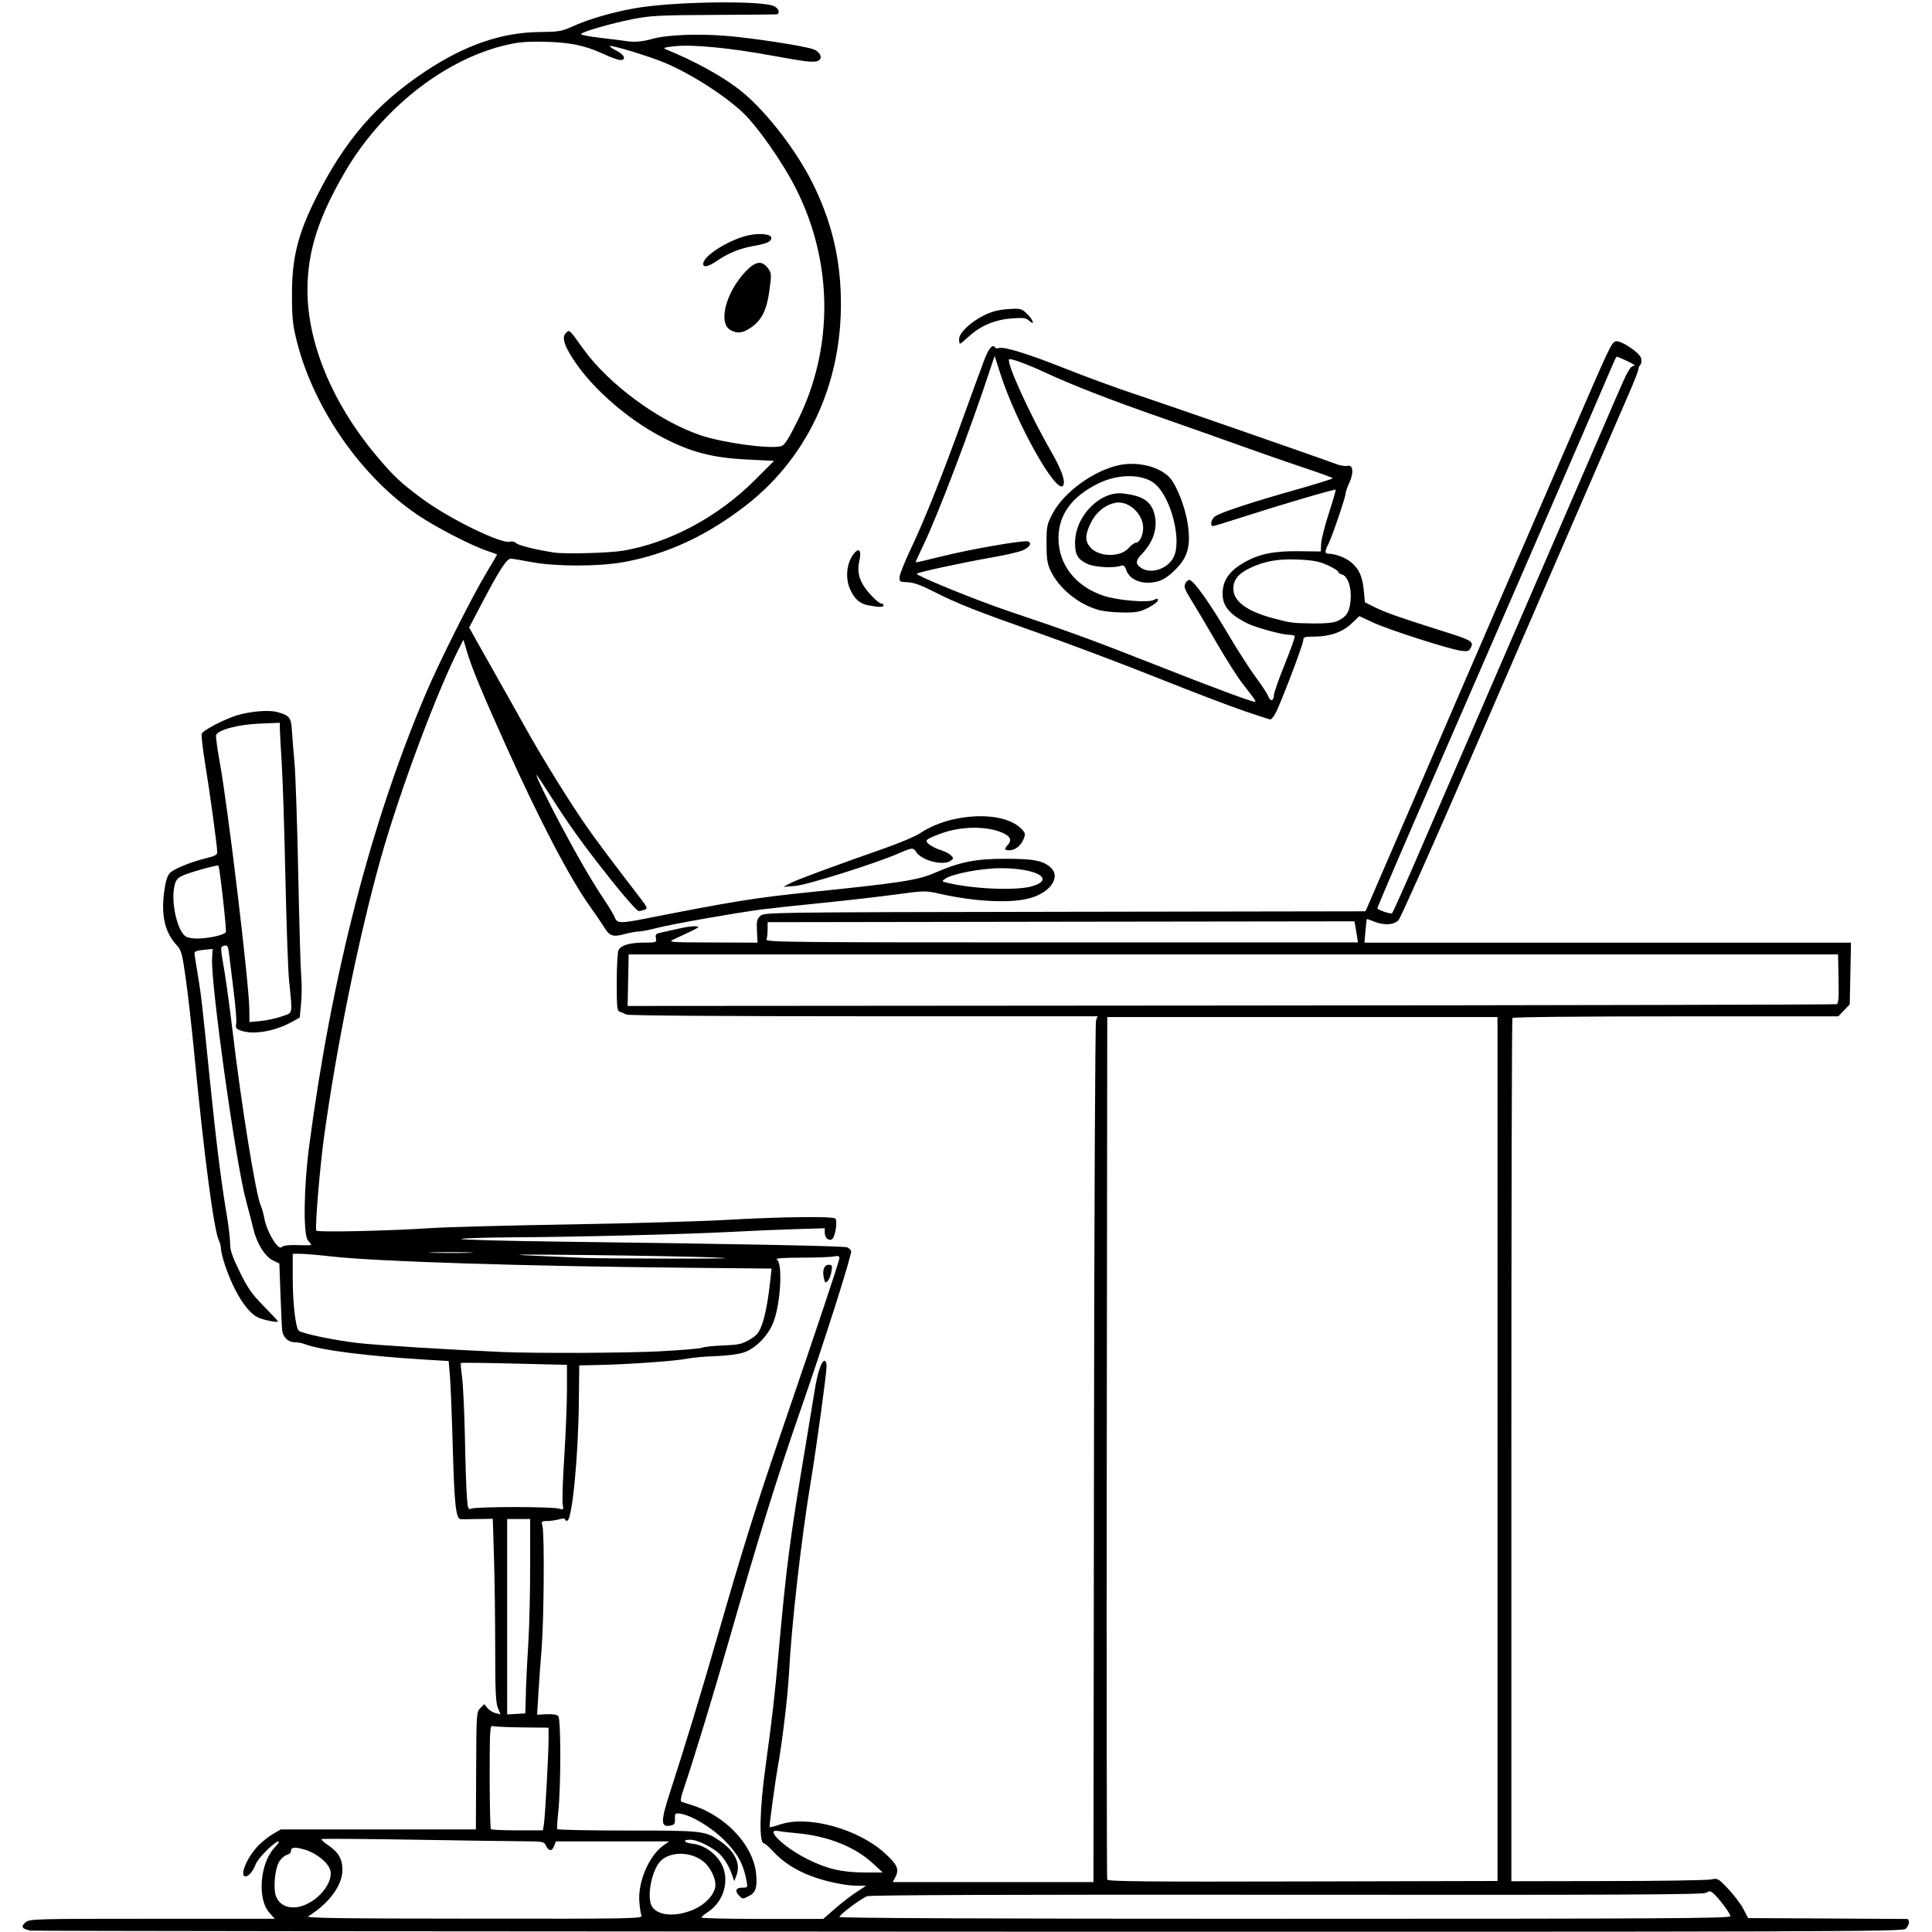 <svg xmlns="http://www.w3.org/2000/svg" version="1.0" viewBox="0 0 375 375">
  <defs>
    <clipPath id="a">
      <path d="M4.02 0h366.75v375h-366.75Zm0 0"/>
    </clipPath>
  </defs>
  <g clip-path="url(#a)">
    <path d="M5.723 374.676c-1.449-.258-1.707-.781-.766-1.555.816-.664 1.668-.688 24.602-.688h23.762l-1.086-1.238c-2.355-2.684-1.746-9.684 1.094-12.617.617-.641.949-1.164.738-1.164-.723 0-3.941 3.191-4.406 4.371-.574 1.453-1.379 2.422-2.008 2.422-1.188 0 .137-3.387 2.223-5.699.738-.816 2.082-1.922 2.98-2.457l1.641-.961h37.871l.051-11.391c.043-11.16.062-11.406.816-12.16l.773-.762.605.758c.336.418 1.047.859 1.578.984l.965.227-.52-1.238c-.41-.988-.52-3.332-.52-11.391 0-5.578-.105-13.559-.234-17.73l-.234-7.59-2.891.047c-1.594.035-3.078.035-3.301.035-.961-.055-1.258-2.641-1.566-13.609-.172-6.195-.422-12.578-.559-14.18l-.246-2.914-3.969-.238c-11.938-.719-20.824-1.848-23.988-3.055-.512-.195-1.406-.355-1.98-.355-1.176 0-2.188-.949-2.367-2.215-.062-.457-.215-3.578-.336-6.949l-.227-6.125-1.207-.574c-1.566-.746-3.16-3.281-3.82-6.07-.285-1.211-.938-3.727-1.445-5.59-1.98-7.25-6.883-42.262-6.582-47.031l.109-1.789-1.785.18c-1.297.133-1.777.328-1.746.719.035.297.301 2.066.621 3.934.648 3.836.848 5.531 2.367 20.559 1.215 11.961 2.188 19.77 3.234 25.965.387 2.285.703 4.91.703 5.84 0 1.309.418 2.539 1.871 5.5 1.551 3.16 2.348 4.301 4.648 6.633 1.523 1.547 2.77 2.887 2.77 2.98 0 .293-3.004-.324-3.965-.816-2.129-1.09-4.57-4.961-6.266-9.961-.465-1.359-.844-2.859-.844-3.328 0-.473-.164-1.168-.367-1.543-.961-1.793-2.844-15.988-4.805-36.273-.492-5.113-1.238-11.711-1.656-14.66-.684-4.832-.855-5.473-1.746-6.438-2.285-2.469-3.055-5.715-2.453-10.316.266-2.016.605-3.152 1.098-3.688.758-.828 4.242-2.234 7.34-2.965 1.324-.316 1.875-.617 1.875-1.031 0-1.168-1.445-11.777-2.328-17.086-.492-2.984-.797-5.668-.68-5.977.254-.672 4.484-2.871 6.891-3.586 2.625-.777 6.133-1.062 7.754-.621 2.34.629 2.707 1.074 2.844 3.457.066 1.168.297 4.031.508 6.359.211 2.324.539 12.062.73 21.629.195 9.57.453 18.551.582 19.953.125 1.406.113 3.758-.039 5.23l-.25 2.68-1.695.926c-3.23 1.758-7.301 2.438-9.66 1.617-.996-.348-1.133-.535-.977-1.344.102-.512-.113-3.27-.473-6.121-.355-2.848-.758-6.09-.883-7.199-.207-1.77-.32-1.996-.93-1.836-.84.219-.84 0 .039 5.211.379 2.32 1.109 7.711 1.617 11.98 1.648 13.84 4.422 31.02 5.355 33.145.258.59.574 1.707.707 2.477.273 1.629 1.328 3.945 2.34 5.164.547.652.816.754 1.191.445.289-.246 1.512-.363 3.035-.301 1.402.055 2.547.035 2.547-.059 0-.09-.281-.477-.625-.855-.934-1.039-.816-10.328.238-18.312 4.391-33.258 11.965-62.656 22.602-87.738 2.641-6.227 9-18.898 11.844-23.609 1.113-1.848 2.031-3.402 2.031-3.457 0-.055-.844-.371-1.875-.707-3.016-.988-9.879-4.523-13.5-6.961C70.227 92.652 60.969 79.406 57.66 66.422c-.832-3.254-.977-4.551-.988-8.988-.035-7.301 1.105-11.895 4.668-19.035 5.551-11.133 11.703-18.238 21.27-24.582 7.652-5.074 14.793-7.531 22.078-7.598 3.648-.031 4.328-.137 6.254-1.008 3.223-1.461 7.594-2.754 12.082-3.574 7.359-1.352 25.09-1.609 27.32-.398.867.469 1.09 1.449.359 1.543-.246.035-5.754.082-12.238.109-10.367.051-12.25.148-15.59.805-4.156.816-9.816 2.445-10.102 2.91-.098.16 1.621.496 3.82.746 2.207.25 4.309.516 4.68.586 1.562.297 3.383.172 5.223-.359 2.867-.836 9.094-1.082 14.828-.586 5.164.445 14.496 1.891 16.504 2.551 1.262.414 1.914 1.664 1.133 2.16-.801.508-2.105.375-9.164-.918-8.129-1.492-15.391-2.191-18.836-1.812-2.184.242-2.387.324-1.605.645 5.504 2.262 10.41 4.941 13.953 7.625 4.801 3.641 10.965 11.441 14.32 18.113 3.461 6.902 5.227 13.617 5.543 21.184.715 16.797-5.906 31.82-18.277 41.477-7.625 5.949-15.504 9.602-23.938 11.102-4.859.863-13.117.859-17.688 0-1.863-.352-3.707-.66-4.09-.684-.805-.051-2.172 2.055-5.781 8.914l-2.332 4.445 1.035 1.879c.574 1.035 2.41 4.297 4.082 7.246 1.676 2.949 4.297 7.617 5.824 10.367 3.152 5.684 8.672 14.578 11.938 19.25 1.93 2.762 4.402 6.059 10.332 13.781 1.352 1.758 1.453 2.023.895 2.246-.355.137-.891.266-1.195.277-.312 0-2.77-2.766-5.539-6.27-5.395-6.812-7.938-10.352-11.73-16.32-1.34-2.113-2.492-3.844-2.559-3.844-.246 0 2.117 4.895 4.715 9.766 3.336 6.262 6.129 11.066 8.406 14.453.953 1.422 1.891 2.988 2.078 3.484.422 1.121 1.098 1.145 5.898.199 17.43-3.43 21.332-4.055 32.332-5.18 16.969-1.734 20.598-2.293 23.703-3.641 5.051-2.195 7.996-2.793 13.816-2.801 5.488 0 7.355.348 8.844 1.703 1.953 1.781.082 4.691-3.777 5.871-3.73 1.137-10.836.805-18.109-.852-2.363-.535-2.809-.523-8.039.191-3.047.418-9.559 1.168-14.469 1.66-4.914.492-10.219 1.066-11.793 1.273-5.117.676-17.438 2.852-20.164 3.566-1.465.383-3.07.699-3.574.699-.504 0-1.781.238-2.848.52-2.281.609-2.844.398-4.008-1.504-.453-.738-1.578-2.387-2.496-3.664-4-5.551-9.922-16.867-16.602-31.727-4.609-10.242-6.582-15.023-7.492-18.16l-.613-2.102-.684 1.344c-4.492 8.754-11.77 28.258-15.434 41.348-4.215 15.055-8.535 36.309-10.953 53.906-.816 5.938-1.777 17.59-1.492 18.102.203.359 13.844.062 22.227-.484 3.047-.203 15.184-.527 26.977-.719 11.789-.199 25.617-.598 30.727-.895 9.891-.57 20.102-.707 20.77-.27.543.352.047 3.625-.609 4.035-.664.406-1.402-.273-1.402-1.293v-.828l-5.809.172c-3.191.094-8.777.332-12.414.531-8.395.453-30.676 1.008-42.516 1.055-5.012.035-9.43.164-9.816.312-.387.148 8.215.387 19.113.523 34.859.445 55.172.844 55.789 1.102.328.137.68.461.773.715.215.551-5.156 17.461-9.66 30.41-4.727 13.582-8.074 24.363-14.223 45.766-3 10.445-6.742 22.719-8.543 28-.645 1.879-.773 2.645-.461 2.742 3.32 1.031 4.406 1.477 6.191 2.551 4.594 2.754 7.812 7.172 8.242 11.312.273 2.66-.043 3.727-1.305 4.375-1.293.668-1.266.668-1.953 0-.918-.922-.691-1.582.551-1.582 1.086 0 1.105-.035.863-1.312-.613-3.293-1.695-5.27-4.309-7.895-2.582-2.586-6.551-4.941-8.742-5.18-.793-.086-.887.035-.844 1.035.039.949-.102 1.156-.895 1.305-1.906.363-1.91-.789-.035-6.566 2.809-8.617 6.035-19.23 9.41-30.953 4.617-16.055 7.316-24.668 12.012-38.395 7.406-21.66 11.43-33.715 11.43-34.246 0-.398-.27-.477-1.117-.305-.613.125-3.469.227-6.34.23-3.309 0-5.039.125-4.711.332 1.277.809.699 9.352-.859 12.711-1.148 2.469-3.41 4.652-5.562 5.367-1.027.34-3.301.633-5.434.703-2.02.062-4.516.289-5.551.5-2.176.445-11.355 1.102-17.023 1.219l-3.898.078-.086 7.332c-.117 10.504-1.289 22.484-2.223 22.797-.242.082-.434 0-.434-.219 0-.234-.398-.246-1.156-.035-.641.184-1.688.332-2.332.332-1.102 0-1.156.059-.914.984.406 1.547.293 17.965-.16 23.688-.227 2.855-.52 6.926-.645 9.059l-.238 3.871 1.828-.098c1.117-.059 2.016.082 2.281.348.531.535.527 13.82 0 18.645-.188 1.672-.27 3.16-.191 3.309.086.145 6.211.27 13.617.273 14.684 0 15.129.055 17.996 2.051 2.906 2.02 4.035 4.422 3.152 6.703l-.414 1.074-.449-1.297c-.648-1.875-1.801-3.609-2.965-4.473-1.734-1.285-3.957-2.277-5.09-2.277-1.68 0-1.281.602.531.805 2.047.23 4.23 1.723 5.371 3.672 1.832 3.121.688 7.477-2.5 9.543-.691.449-1.266.941-1.27 1.086 0 .148 5.316.27 11.824.27h11.824l2.199-1.93c1.207-1.062 3.078-2.512 4.156-3.219l1.953-1.289h-1.699c-2.297 0-6.406-.879-9.16-1.957-2.961-1.16-5.348-2.723-7.145-4.676-.809-.875-1.609-1.59-1.793-1.59-1.031 0-.883-6.586.344-15.375 1.176-8.418 1.727-13.281 2.508-21.992 1.461-16.32 2.168-21.758 5.121-39.332.691-4.129 1.504-9.078 1.812-10.996.582-3.676 1.344-5.984 1.973-5.984.207 0 .375.473.375 1.051 0 1.414-1.957 15.723-3.031 22.188-1.879 11.27-3.773 27.949-4.285 37.723-.23 4.289-1.316 13.312-2.164 17.938-.43 2.348-1.582 10.723-1.59 11.594 0 .121.922-.098 2.051-.484 5.395-1.844 15.156.84 20.344 5.586 2.395 2.188 2.809 3.102 2.062 4.543l-.543 1.051h38.961l.098-83.223c.051-45.773.23-83.586.398-84.027l.305-.805H167.625c-27.215 0-45.672-.133-46.043-.332-.344-.184-.902-.418-1.246-.527-.562-.172-.625-.77-.625-5.766 0-3.07.156-5.871.348-6.234.5-.938 2.262-1.441 5.016-1.441 2.34 0 2.395-.039 2.234-.859-.141-.738 0-.891 1.031-1.094.656-.133 2.254-.488 3.543-.789 1.293-.301 2.734-.488 3.199-.422.875.125.941.086-4.297 2.535-1.195.555-.875.582 7.504.605l8.754.035-.117-2.242c-.102-1.938 0-2.34.664-2.953.77-.691 1.613-.703 59.105-.797l58.324-.094.449-.977c.25-.543 4.469-10.316 9.383-21.723 4.91-11.406 12.062-27.98 15.898-36.828 3.836-8.848 10.094-23.301 13.906-32.117 7.812-18.062 8.09-18.66 8.906-18.973.895-.34 4.691 2.145 4.973 3.258.125.504.059 1.086-.148 1.293-.211.211-.379.59-.379.855 0 .262-.781 2.285-1.734 4.484-.961 2.207-5.441 12.539-9.965 22.965-4.523 10.422-14.047 32.387-21.168 48.809-7.121 16.422-13.281 30.215-13.684 30.66-.883.965-2.848 1.074-4.789.266-.707-.301-1.324-.504-1.367-.449-.039.051-.164 1.098-.27 2.328l-.191 2.234h94.434l-.117 5.988-.121 5.992-1.109 1.16-1.113 1.164h-31.531c-18.238 0-31.609.133-31.727.32-.105.176-.199 37.949-.199 83.938v83.617l18.672-.035c10.27 0 19.293-.156 20.051-.312 1.344-.27 1.426-.223 3.395 1.859 1.109 1.18 2.426 2.926 2.926 3.891l.914 1.75 15.164.078c8.344.047 15.367.086 15.613.09.672 0 .539 1.246-.207 1.918-.605.551-13.711.59-181.949.547-99.715-.039-181.699-.117-182.191-.211Zm118.785-2.867c-.145-.344-.34-1.594-.418-2.773-.277-3.805 1.906-8.863 4.664-10.824l1.117-.797h-21.98l-.348.922c-.402 1.059-1.078 1-1.594-.137-.328-.734-.598-.785-4.289-.809-2.16 0-11.812-.156-21.441-.309-9.629-.156-17.633-.211-17.785-.125-.156.086.379.602 1.188 1.145 2.07 1.391 2.84 2.707 2.84 4.871 0 2.961-2.582 6.461-6.641 8.992-.531.332 6.598.434 32.137.445 31.125.039 32.809 0 32.551-.602Zm211.355.121c0-.535-2.312-3.613-3.367-4.48-.512-.422-.754-.434-1.348-.062-.578.363-16.801.438-81.344.379-53.688-.047-80.918.051-81.512.289-1.254.508-5.359 3.586-5.359 4.02 0 .238 28.941.359 86.465.359 74.172 0 86.465-.074 86.465-.504Zm-201.227-1.289c2.109-.906 3.816-2.645 4.168-4.242.328-1.484-.832-3.984-2.395-5.18-2.418-1.844-6.234-1.871-8.129-.055-1.738 1.664-2.797 6.887-1.781 8.785 1.02 1.91 4.594 2.219 8.137.691Zm-75.141-1.035c2.895-1.344 5.094-4.422 4.641-6.488-.328-1.496-2.676-3.43-4.98-4.105-2.016-.586-2.699-.496-2.699.352 0 .262-.363.57-.805.68s-1.109.711-1.473 1.332c-.859 1.453-1.188 5.297-.578 6.77.855 2.07 3.285 2.676 5.895 1.461Zm231.168-88.352V197.406h-75.746l-.094 83.488c-.047 45.926 0 83.691.082 83.941.133.355 7.914.434 37.965.355l37.793-.09Zm-121.254 80.422c-3.43-3.203-8.742-5.316-14.695-5.848-1.473-.129-3.121-.324-3.66-.426-2.734-.527 1.082 3.164 5.625 5.43 3.867 1.934 6.727 2.602 11.254 2.617h3.395l-1.918-1.789Zm-63.844-7.566c.242-1.48.914-13.637.914-16.555v-2.215l-5.16-.051c-2.84-.035-5.414-.148-5.715-.266-.496-.188-.559.879-.559 9.781 0 5.492.109 10.098.238 10.227.129.133 2.457.238 5.164.238H105.375Zm-3.5-25.656c.07-2.262.289-6.605.484-9.648.195-3.047.355-9.684.355-14.75v-9.215h-4.465v37.934l1.758-.105 1.762-.105.125-4.109Zm-2.195-35.938c4.125 0 7.969.129 8.535.289.992.277 1.02.25.816-.773-.117-.582 0-4.734.301-9.227.281-4.492.52-10.355.523-13.027v-4.863l-10.227-.246c-5.625-.141-10.285-.191-10.359-.121-.074.074.035 1.332.23 2.789.199 1.461.445 6.676.547 11.594.094 4.914.266 10.109.379 11.543.188 2.488.234 2.594.973 2.328.422-.156 4.148-.285 8.273-.285Zm28.227-30.234c4.125-.211 7.824-.523 8.215-.695.395-.176 2.246-.371 4.109-.441 2.938-.109 3.625-.262 5.074-1.117 1.383-.812 1.805-1.32 2.367-2.844.676-1.809 1.23-4.77 1.676-8.91l.223-2.047-16.191-.156c-32.062-.312-60.402-1.207-69.074-2.184-2.555-.285-5.324-.523-6.16-.527h-1.52v4.633c0 5.031.562 9.828 1.203 10.312.762.578 7.066 1.875 11.594 2.387 3.746.422 17.816 1.293 27.934 1.73 6.414.277 23.914.199 30.551-.133Zm10.004-18.234c-3.539-.137-14.473-.34-24.297-.449-13.055-.141-15.848-.109-10.363.117 4.129.172 8.629.371 10.004.441 1.379.07 8.934.133 16.797.137 11.258 0 12.926-.051 7.859-.246Zm-47.074-.965c-1.914-.062-5.051-.062-6.969 0-1.914.066-.344.117 3.484.117 3.832 0 5.398-.051 3.484-.117Zm-36.355-45.797c2.25-.781 2.117-.121 1.43-7.031-.195-1.969-.516-11.055-.711-20.203-.195-9.145-.523-19.105-.719-22.137-.195-3.031-.355-5.984-.355-6.566v-1.062l-4.02.168c-4.109.18-7.957 1.203-8.352 2.227-.094.242.234 2.68.734 5.418 1.555 8.504 5.652 42.719 5.707 47.652l.035 2.633 2.145-.207c1.18-.109 3.031-.512 4.109-.891Zm301.836-2.375c.344-.129.43-1.316.355-4.918l-.098-4.746H122.023l-.102 5.008-.098 5.004 117.113-.086c64.41-.047 117.32-.168 117.57-.262Zm-93.25-14.027c-.172-1.129-.352-2.051-.391-2.059-.039 0-25.676.039-56.969.078l-56.902.09v1.398c0 .773-.094 1.656-.215 1.969-.199.516 4.996.562 57.293.562h57.508Zm-221.656.91c1.133-.227 2.141-.621 2.238-.879.168-.434-1.203-12.656-1.441-12.898-.203-.199-5.758 1.355-7.012 1.965-.992.484-1.301.895-1.543 2.035-.715 3.355.699 9.16 2.398 9.844 1.07.434 2.996.41 5.359-.066Zm233.203-14.797c2.383-5.5 6.387-14.746 8.895-20.543 2.508-5.801 9.789-22.621 16.176-37.367 6.391-14.75 12.551-28.988 13.688-31.645 2.391-5.59 2.875-6.438 3.676-6.441.316 0-.281-.402-1.332-.895-1.051-.488-1.98-.891-2.07-.891-.09 0-.41.605-.719 1.344-1.305 3.129-22.574 52.129-33.773 77.797-6.68 15.309-12.082 27.895-12.008 27.969.43.426 2.648 1.141 2.871.922.145-.137 2.215-4.754 4.598-10.25Zm-74.461 5.016c4.609-1.367.832-3.516-6.148-3.496-3.734 0-9.469 1.113-10.77 2.062-.629.461-.613.496.266.723 5.016 1.254 13.586 1.625 16.652.711Zm-79.395-65.121c9.039-1.543 18.426-6.566 25.547-13.691l3.754-3.75-5.004-.246c-7.082-.344-11.215-1.434-16.98-4.477-6.215-3.277-12.723-8.863-16.359-14.051-2.328-3.32-2.961-5.16-2.07-6.031.711-.703.594-.809 3.348 3.035 4.914 6.855 14.609 14.012 22.734 16.781 4.355 1.484 13.391 2.723 15.668 2.148.68-.164 1.363-1.211 3.23-4.961 7.004-14.055 6.902-30.684-.285-44.969-2.648-5.27-7.766-12.531-10.664-15.133-3.871-3.477-9.902-7.285-14.844-9.367C126.082 10.938 118.625 8.676 118.355 8.938c-.086.086.504.496 1.309.906 1.555.793 1.961 1.805.727 1.805-.406 0-1.949-.559-3.426-1.246-3.535-1.633-6.641-2.238-11.793-2.305-3.434-.043-4.875.117-7.668.82-11.664 2.977-23.469 12.395-30.461 24.316-5.246 8.941-7.367 15.598-7.367 23.109 0 10.242 4.867 21.969 13.289 32 3.383 4.031 4.637 5.223 8.82 8.348 5.23 3.91 15.566 8.98 17.23 8.445.379-.117.906 0 1.188.301.43.426 3.906 1.289 7.348 1.816 2.082.324 10.766.086 13.398-.363ZM141.875 64.117c-2.57-1.305-1.051-7.344 2.887-11.457 1.91-2 3.141-2.16 4.328-.559.652.879.672 1.156.285 4.078-.551 4.148-1.617 6.199-3.957 7.625-1.414.867-2.297.941-3.543.312Zm-5.383-12.91c0-1.566 5.121-4.762 8.895-5.559 2.141-.445 4.324-.195 4.324.5 0 .75-.77 1.113-3.289 1.562-2.793.492-5.051 1.398-7.242 2.91-1.68 1.152-2.688 1.375-2.688.586Zm23.414 196.84c-.332-1.508.059-2.551.953-2.551.652 0 .711.156.523 1.316-.117.727-.445 1.547-.723 1.828-.445.441-.543.363-.754-.594Zm-6.457-76.641c1.367-.707 7.629-3.023 18.414-6.816 2.852-1 5.867-2.281 6.695-2.844 6.012-4.055 16.309-4.473 19.754-.809.727.777.758.969.352 1.961-.543 1.297-1.629 2.145-2.762 2.145-.965 0-1.016-.254-.234-1.117.793-.879.395-1.668-1.176-2.324-3.199-1.336-8.137-1.234-12.059.254-2.848 1.082-3.043 1.285-2.016 2.086.48.371 1.48.855 2.219 1.078.738.223 1.609.668 1.938.996.551.551.547.625-.055 1.059-1.418 1.039-5.652-.047-6.691-1.715-.539-.867-.828-.852-3.242.219-4.371 1.934-17.898 6.199-20.23 6.379l-2.32.18Zm88.086-33.387c-2.648-.898-10.289-3.816-16.969-6.484-6.684-2.672-17.051-6.578-23.047-8.688-12.121-4.266-15.664-5.664-20.477-8.117-2.316-1.176-3.758-1.684-4.891-1.719-1.535-.055-1.605-.102-1.535-1.066.047-.559 1.043-3.039 2.219-5.512 2.625-5.523 6.117-14.281 10.199-25.602 1.707-4.719 3.508-9.652 4.016-10.973.871-2.27 1.625-3.152 2.074-2.43.109.176.414.246.676.145.969-.375 5.609 1.043 12.898 3.941 4.129 1.637 10.078 3.824 13.223 4.855 4.793 1.57 35.285 12.164 39.562 13.746.73.266 1.648.406 2.035.305 1.109-.289 1.305 1.266.41 3.227-.406.898-.742 1.852-.742 2.113 0 .703-2.648 8.48-3.34 9.828-.75 1.449-.742 1.887.035 1.891 1.297 0 3.32.773 4.375 1.664 1.539 1.289 2.18 2.703 2.449 5.422l.23 2.34 1.969.988c1.91.969 5.09 2.074 13.629 4.766 5.059 1.594 5.562 1.902 4.957 3.035-.383.715-.629.793-1.941.613-2.328-.32-14.004-4.07-17.012-5.465l-2.691-1.25-1.512 1.438c-1.762 1.68-4.223 2.535-7.285 2.535-1.797 0-2.082.094-2.082.672 0 .867-4.75 13.277-5.551 14.496-.332.508-.707.922-.832.922-.121 0-2.395-.738-5.051-1.637Zm1.75-2.605c-.273-.375-1.242-1.629-2.148-2.781-.906-1.156-3.094-4.594-4.859-7.637-1.762-3.051-3.969-6.77-4.902-8.277-1.469-2.367-1.641-2.836-1.277-3.504.223-.426.602-.715.836-.637.895.289 3.887 4.496 7.258 10.203 1.938 3.281 4.445 7.191 5.566 8.691 1.129 1.5 2.215 3.16 2.414 3.691.414 1.082 1.074.926 1.098-.266 0-.43.953-3.117 2.102-5.969 1.152-2.848 2.023-5.305 1.938-5.453-.094-.145-.57-.266-1.066-.266-1.391 0-6.504-1.391-8.137-2.211-3.75-1.879-5.039-3.625-4.77-6.445.219-2.242 1.574-3.961 4.34-5.488 2.844-1.578 5.695-2.137 10.578-2.074l4.113.051.059-1.5c.035-.82.707-3.492 1.504-5.934.793-2.438 1.387-4.496 1.316-4.562-.16-.164-10.68 2.934-18.004 5.297-3.008.973-5.617 1.77-5.805 1.77-.664 0-.316-1.426.469-1.93 1.223-.781 7.129-2.727 15.367-5.051 4.078-1.152 7.41-2.188 7.406-2.297 0-.109-2.375-.98-5.27-1.941-2.895-.961-8.156-2.789-11.695-4.059-3.535-1.277-10.934-3.887-16.434-5.809-9.973-3.477-17.09-6.25-22.512-8.766-3.344-1.555-6.656-2.762-6.898-2.52-.59.594 4.035 10.754 8.094 17.789 2.066 3.586 2.891 5.891 2.391 6.699-1.211 1.961-9.09-12.035-12.16-21.602l-1.145-3.559-.816 2.484c-3.934 11.934-10.207 28.453-13.035 34.312-.852 1.77-1.52 3.254-1.473 3.297.039.043 2.234-.461 4.879-1.125 5.66-1.422 16.145-3.246 16.93-2.945.852.332.273 1.203-1.191 1.789-.73.293-3.25.867-5.598 1.281-6.199 1.09-14.809 2.953-14.805 3.211 0 .434 11.727 5.203 17.824 7.25 11.531 3.871 16.57 5.711 27.551 10.047 11.977 4.73 20.109 7.754 20.324 7.555.074-.07-.086-.434-.355-.812Zm-30.012-17.016c-3.957-1.086-7.773-4.219-9.395-7.703-.605-1.301-.75-2.305-.75-5.184 0-3.32.082-3.73 1.133-5.746 2.188-4.195 7.949-8.41 12.949-9.48 3.582-.766 7.832.273 9.801 2.395 1.379 1.484 3.055 5.793 3.531 9.043.617 4.25.035 6.398-2.395 8.832-1.301 1.301-2.352 2.004-3.43 2.293-2.801.754-5.414-.184-6.117-2.191-.301-.867-.504-1.016-1.133-.809-1.434.473-5.074.238-6.434-.406-1.848-.879-2.371-1.781-2.367-4.098 0-5.141 4.863-10.098 9.348-9.559 3.812.457 5.387 1.492 6.055 3.973.703 2.617-.164 5.391-2.414 7.75-1.309 1.359-1.316 2.004-.059 2.789 1.891 1.18 5.043.105 6.191-2.117 1.645-3.188-.418-11.457-3.543-14.207-2.289-2.012-7.125-2.074-11.043-.145-5.16 2.543-7.742 6.074-7.75 10.609 0 5.156 3.285 9.363 8.766 11.207 2.668.895 8.652 1.391 9.75.805.621-.336.773-.32.773.074 0 .273-.844.918-1.879 1.445-1.621.816-2.301.945-4.91.918-1.668 0-3.773-.234-4.68-.488Zm5.781-12.012c.504-.578 1.164-1.055 1.457-1.055.672 0 1.375-1.469 1.375-2.863 0-2.766-2.887-5.371-5.395-4.871-1.996.402-3.727 1.805-4.746 3.848-1.152 2.309-1.184 3.562-.125 4.785 1.633 1.906 5.836 1.992 7.434.156Zm40.449 14.191c1.805-.766 2.441-1.734 2.648-4.047.223-2.441-.539-4.723-1.676-5.02-.391-.102-.719-.34-.719-.52 0-.188-.914-.754-2.031-1.27-1.617-.742-2.766-.965-5.574-1.102-3.965-.188-6.57.25-9.449 1.598-2.336 1.102-3.309 2.297-3.309 4.074 0 2.387 2.605 4.34 7.566 5.672 3.539.949 3.883.996 7.895 1.047 2.254.039 3.906-.117 4.648-.434ZM168.559 117.5c-1.656-.316-2.676-1.199-3.523-3.051-1.035-2.254-.719-5.246.738-7.031 1.004-1.23 1.488-.523 1.023 1.488-.531 2.305.078 4.188 2.07 6.402.898 1.004 1.859 1.824 2.137 1.824.277 0 .504.16.504.355 0 .402-.945.402-2.949 0Zm17.598-51.68c0-1.207 2.242-3.336 4.879-4.629 1.508-.742 2.801-1.074 4.637-1.191 2.441-.164 2.594-.125 3.66.898 1.238 1.18 1.617 2.449.406 1.348-.602-.543-1.125-.609-3.391-.438-3.227.242-6.055 1.434-8.273 3.484-.852.781-1.629 1.422-1.73 1.422-.102 0-.188-.406-.188-.895Zm0 0"/>
  </g>
</svg>
